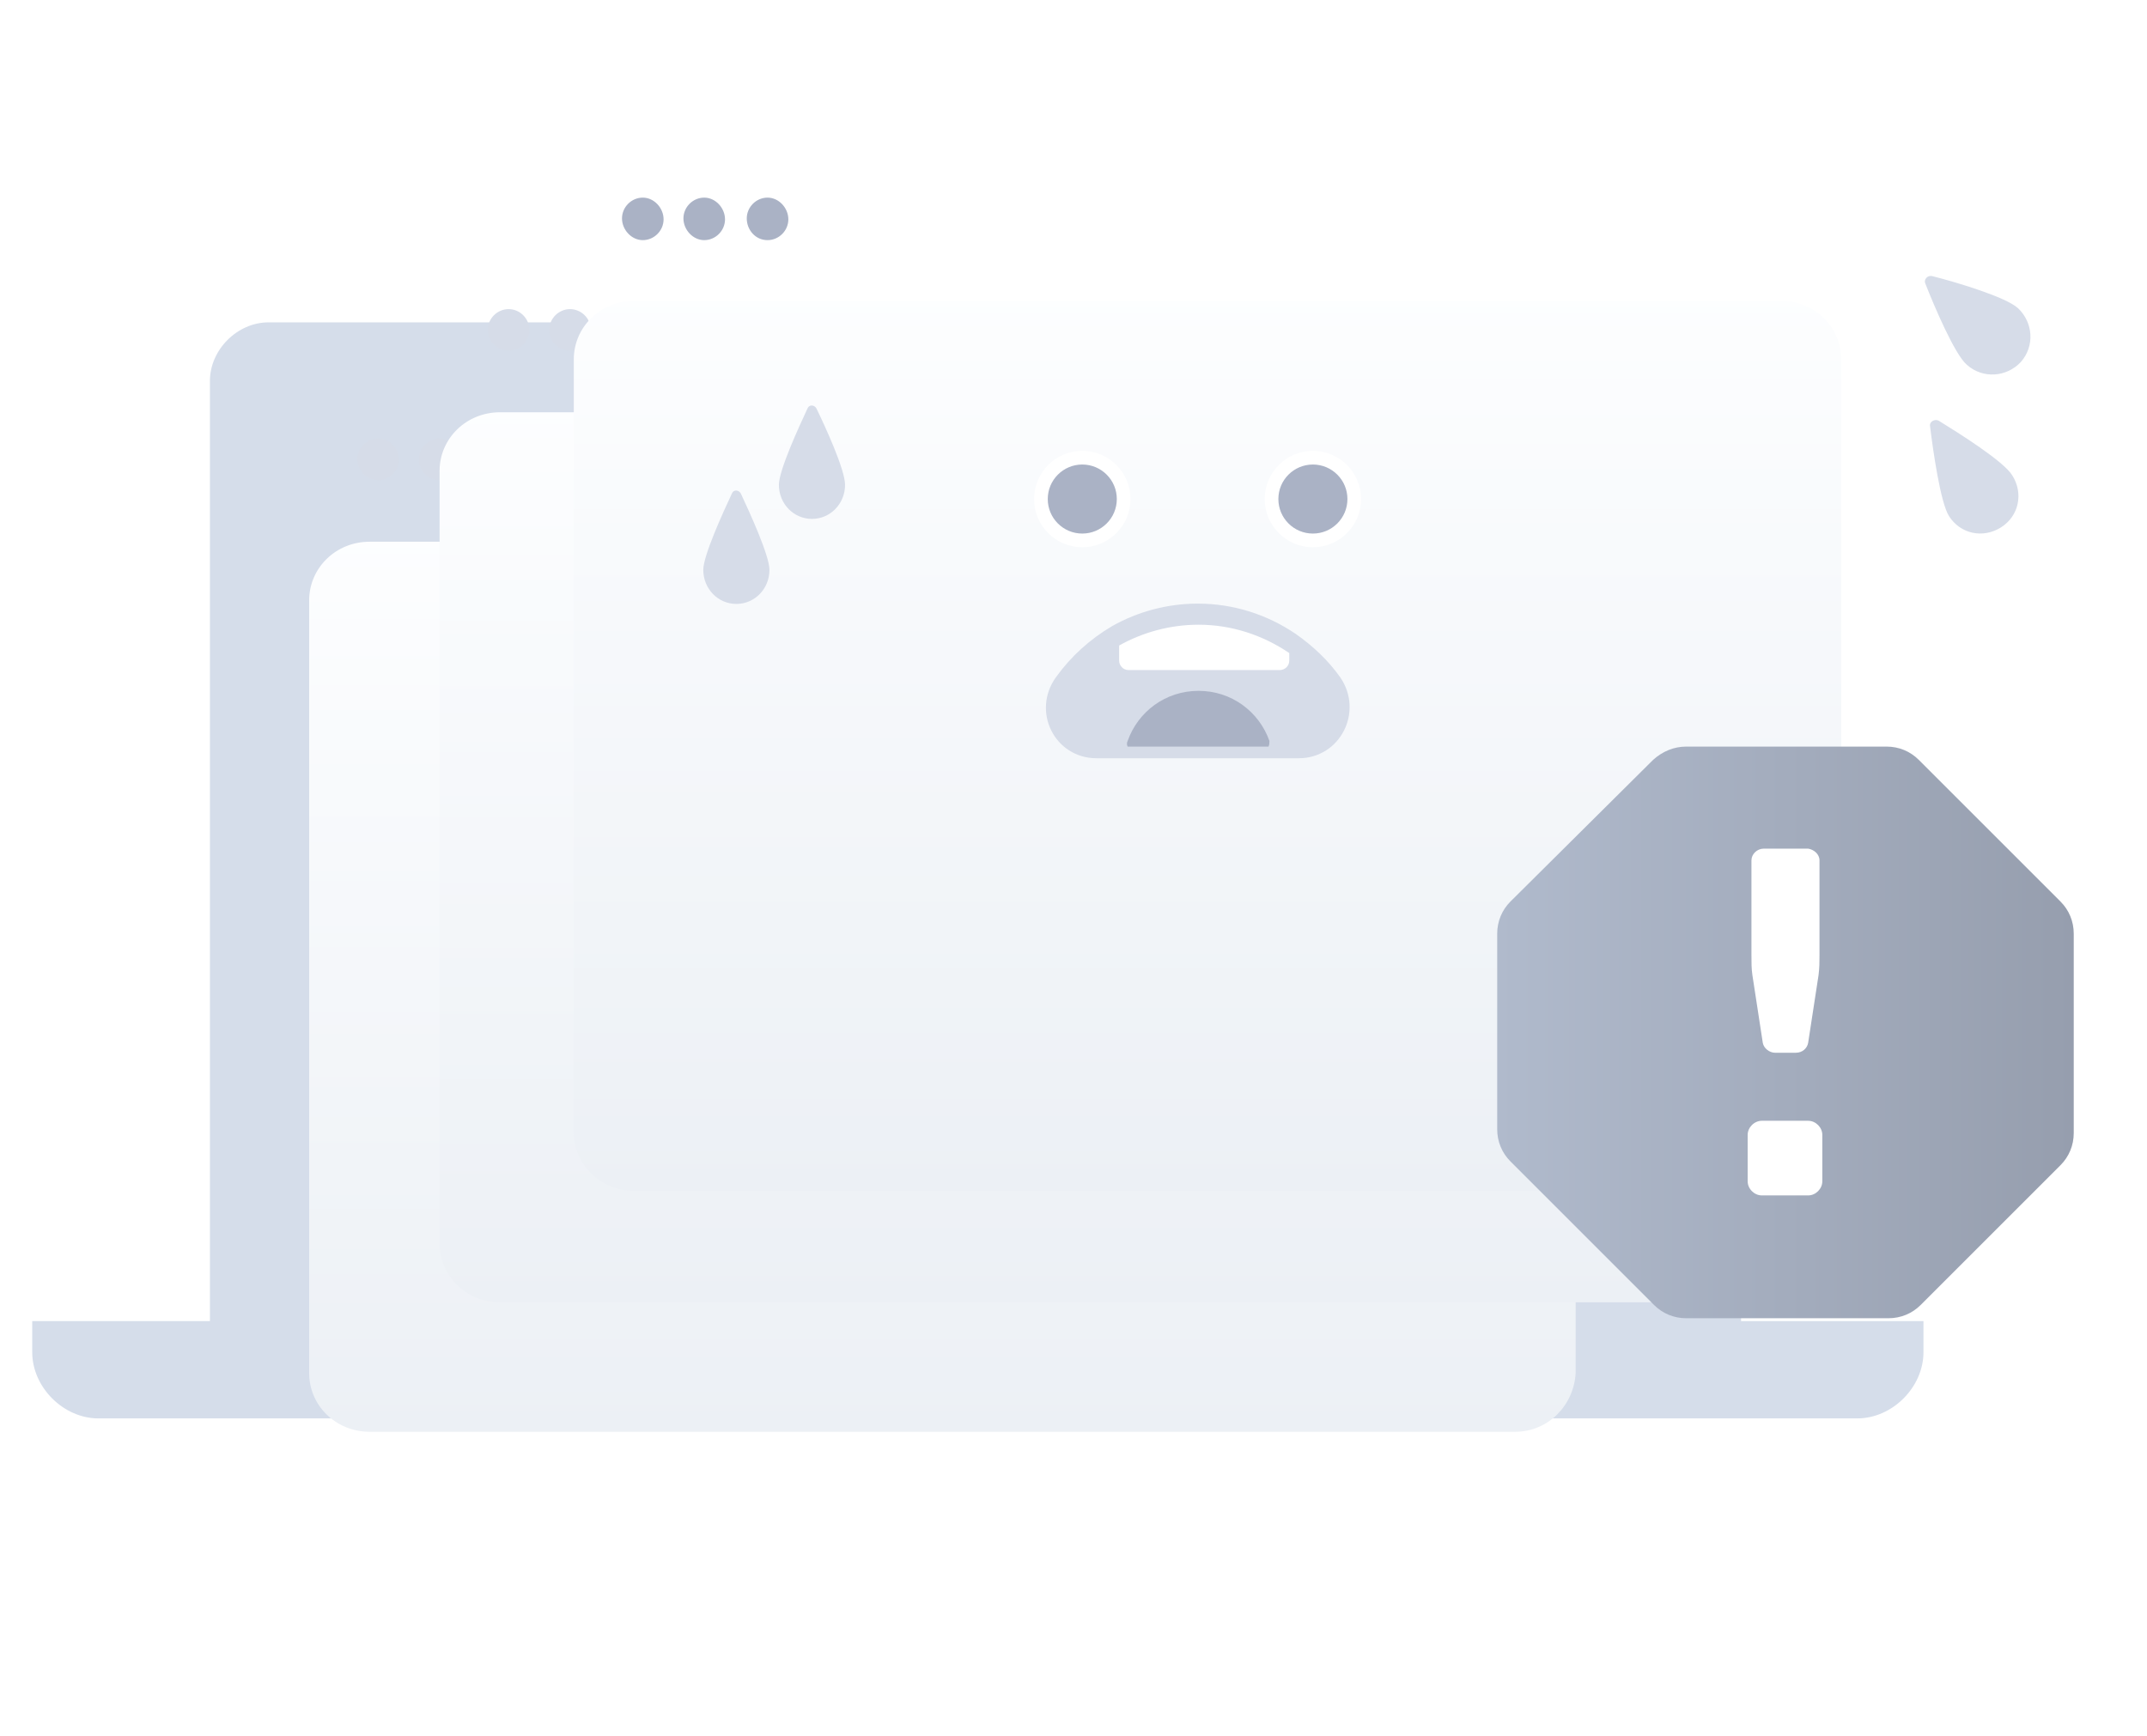 <svg width="157" height="127" viewBox="0 0 157 127" fill="none" xmlns="http://www.w3.org/2000/svg">
	<path d="M123.306 23.579H19.636C17.355 23.579 15.351 25.583 15.351 27.864V99.189C15.351 101.47 17.355 100.641 19.636 100.641H123.03C125.31 100.641 127.315 101.47 127.315 99.189V27.864C127.591 25.583 125.587 23.579 123.306 23.579Z" fill="#D5DDEA" />
	<path d="M140.654 96.632V98.913C140.654 101.47 138.373 103.751 135.816 103.751H7.195C4.638 103.751 2.357 101.47 2.357 98.913V96.632H140.654V96.632Z" fill="#D5DDEA" />
	<path d="M84.741 96.632V97.461C84.741 98.913 83.635 100.295 81.907 100.295H60.827C59.376 100.295 57.994 99.189 57.994 97.461V96.632H84.741V96.632Z" fill="#E9EFF8" />
	<g filter="url(#filter0_d_2737_27689)">
		<path d="M115.22 32.909V89.444C115.082 91.794 113.216 93.729 110.797 93.729H27.031C24.543 93.729 22.608 91.794 22.608 89.444V32.909C22.608 30.559 24.543 28.624 27.031 28.624H110.866C113.354 28.624 115.22 30.559 115.22 32.909Z" fill="url(#paint0_linear_2737_27689)" />
	</g>
	<path d="M27.653 35.121C28.482 35.121 29.173 34.43 29.173 33.601C29.173 32.771 28.482 32.08 27.653 32.08C26.823 32.08 26.132 32.771 26.132 33.601C26.132 34.43 26.823 35.121 27.653 35.121Z" fill="#D6DCE8" />
	<path d="M32.145 35.121C32.975 35.121 33.666 34.43 33.666 33.601C33.666 32.771 32.975 32.08 32.145 32.08C31.316 32.08 30.625 32.771 30.625 33.601C30.625 34.43 31.316 35.121 32.145 35.121Z" fill="#D6DCE8" />
	<path d="M36.776 35.121C37.605 35.121 38.296 34.43 38.296 33.601C38.296 32.771 37.605 32.08 36.776 32.08C35.947 32.08 35.255 32.771 35.255 33.601C35.255 34.43 35.947 35.121 36.776 35.121Z" fill="#F1F3F9" />
	<g filter="url(#filter1_d_2737_27689)">
		<path d="M124.758 23.44V79.975C124.758 80.044 124.758 80.183 124.758 80.252C124.55 82.532 122.684 84.26 120.403 84.26H36.569C34.08 84.26 32.145 82.325 32.145 79.975V23.44C32.145 21.09 34.08 19.155 36.569 19.155H120.403C122.891 19.155 124.758 21.021 124.758 23.44Z" fill="url(#paint1_linear_2737_27689)" />
	</g>
	<path d="M37.191 25.652C38.02 25.652 38.711 24.961 38.711 24.132C38.711 23.302 38.02 22.611 37.191 22.611C36.361 22.611 35.67 23.302 35.67 24.132C35.67 24.961 36.361 25.652 37.191 25.652Z" fill="#D6DCE8" />
	<path d="M41.683 25.652C42.513 25.652 43.204 24.961 43.204 24.132C43.204 23.302 42.513 22.611 41.683 22.611C40.854 22.611 40.163 23.302 40.163 24.132C40.163 24.961 40.854 25.652 41.683 25.652Z" fill="#D6DCE8" />
	<path d="M46.314 25.652C47.143 25.652 47.834 24.961 47.834 24.132C47.834 23.302 47.143 22.611 46.314 22.611C45.484 22.611 44.793 23.302 44.793 24.132C44.793 24.961 45.484 25.652 46.314 25.652Z" fill="#F1F3F9" />
	<g filter="url(#filter2_d_2737_27689)">
		<path d="M134.572 71.82C134.433 74.17 132.567 76.105 130.148 76.105H46.383C43.894 76.105 41.959 74.17 41.959 71.82V15.285C41.959 12.935 43.894 11 46.383 11H130.217C132.705 11 134.641 12.935 134.641 15.285V71.82H134.572Z" fill="url(#paint2_linear_2737_27689)" />
	</g>
	<path d="M47.005 17.565C47.834 17.565 48.525 16.874 48.525 16.045C48.525 15.215 47.834 14.455 47.005 14.455C46.175 14.455 45.484 15.146 45.484 15.976C45.484 16.805 46.175 17.565 47.005 17.565Z" fill="#AAB2C5" />
	<path d="M51.497 17.565C52.326 17.565 53.017 16.874 53.017 16.045C53.017 15.215 52.326 14.455 51.497 14.455C50.668 14.455 49.976 15.146 49.976 15.976C49.976 16.805 50.668 17.565 51.497 17.565Z" fill="#AAB2C5" />
	<path d="M56.127 17.565C56.957 17.565 57.648 16.874 57.648 16.045C57.648 15.215 56.957 14.455 56.127 14.455C55.298 14.455 54.607 15.146 54.607 15.976C54.607 16.805 55.229 17.565 56.127 17.565Z" fill="#AAB2C5" />
	<path d="M82.167 36.503C82.167 38.174 80.813 39.528 79.142 39.528C77.472 39.528 76.118 38.174 76.118 36.503C76.118 34.833 77.472 33.478 79.142 33.478C80.813 33.478 82.167 34.833 82.167 36.503Z" fill="#AAB2C5" stroke="white" />
	<path d="M99.031 36.503C99.031 38.174 97.677 39.528 96.006 39.528C94.336 39.528 92.981 38.174 92.981 36.503C92.981 34.833 94.336 33.478 96.006 33.478C97.677 33.478 99.031 34.833 99.031 36.503Z" fill="#AAB2C5" stroke="white" />
	<path d="M94.969 54.611H80.179C77.829 54.611 76.516 51.984 77.898 50.049C78.935 48.598 80.248 47.423 81.769 46.524C83.497 45.557 85.501 45.004 87.574 45.004C90.062 45.004 92.343 45.764 94.278 47.077C95.453 47.907 96.49 48.874 97.319 50.049C98.632 51.984 97.319 54.611 94.969 54.611Z" fill="#D6DCE8" stroke="#D6DCE8" stroke-width="1.704" stroke-miterlimit="10" />
	<path d="M92.758 54.611H82.46C82.391 54.473 82.391 54.334 82.46 54.196C83.22 52.054 85.224 50.533 87.643 50.533C90.062 50.533 92.067 52.054 92.827 54.196C92.827 54.334 92.827 54.473 92.758 54.611Z" fill="#AAB2C5" />
	<path d="M94.278 47.769V48.322C94.278 48.736 93.933 49.013 93.587 49.013H82.529C82.114 49.013 81.838 48.667 81.838 48.322V47.216C83.566 46.248 85.57 45.695 87.643 45.695C90.062 45.695 92.343 46.456 94.278 47.769Z" fill="white" />
	<path d="M61.795 35.462C61.795 36.847 60.72 37.955 59.376 37.955C58.032 37.955 56.957 36.847 56.957 35.462C56.957 34.41 58.408 31.253 59.053 29.869C59.161 29.592 59.537 29.592 59.699 29.869C60.344 31.198 61.795 34.355 61.795 35.462Z" fill="#D6DCE8" />
	<path d="M147.565 22.542C148.671 23.579 148.809 25.307 147.772 26.482C146.736 27.588 145.008 27.726 143.833 26.689C142.934 25.929 141.414 22.335 140.792 20.745C140.654 20.469 140.93 20.123 141.276 20.192C142.934 20.607 146.667 21.713 147.565 22.542Z" fill="#D6DCE8" />
	<path d="M147.15 34.776C147.98 36.089 147.634 37.747 146.321 38.577C145.008 39.406 143.349 39.061 142.52 37.747C141.898 36.78 141.345 32.91 141.137 31.182C141.068 30.836 141.483 30.629 141.759 30.767C143.211 31.665 146.528 33.739 147.15 34.776Z" fill="#D6DCE8" />
	<path d="M56.266 41.682C56.266 43.067 55.191 44.175 53.847 44.175C52.503 44.175 51.428 43.067 51.428 41.682C51.428 40.63 52.879 37.473 53.524 36.089C53.632 35.812 54.008 35.812 54.169 36.089C54.814 37.473 56.266 40.63 56.266 41.682Z" fill="#D6DCE8" />
	<path d="M123.306 54.61H137.958C138.857 54.61 139.686 54.956 140.308 55.578L150.675 65.945C151.297 66.567 151.643 67.396 151.643 68.295V82.878C151.643 83.776 151.297 84.606 150.675 85.228L140.446 95.457C139.824 96.079 138.995 96.424 138.096 96.424H123.306C122.408 96.424 121.578 96.079 120.956 95.457L110.451 84.951C109.829 84.329 109.483 83.5 109.483 82.601V68.295C109.483 67.396 109.829 66.567 110.451 65.945L120.887 55.578C121.578 54.956 122.408 54.61 123.306 54.61Z" fill="url(#paint3_linear_2737_27689)" />
	<path d="M133.051 62.934V69.87C133.051 70.332 133.051 70.794 132.982 71.323L132.222 76.277C132.153 76.674 131.807 77.004 131.323 77.004H129.803C129.388 77.004 128.973 76.674 128.904 76.277L128.144 71.323C128.075 70.861 128.075 70.398 128.075 69.87V62.934C128.075 62.471 128.49 62.075 128.973 62.075H132.222C132.636 62.141 133.051 62.471 133.051 62.934Z" fill="white" />
	<path d="M132.222 87.44H128.835C128.282 87.44 127.798 86.957 127.798 86.404V83.017C127.798 82.464 128.282 81.981 128.835 81.981H132.222C132.775 81.981 133.258 82.464 133.258 83.017V86.404C133.258 86.957 132.775 87.44 132.222 87.44Z" fill="white" />
	<defs>
		<filter id="filter0_d_2737_27689" x="0.608" y="17.624" width="136.612" height="109.105" filterUnits="userSpaceOnUse" color-interpolation-filters="sRGB">
			<feFlood flood-opacity="0" result="BackgroundImageFix" />
			<feColorMatrix in="SourceAlpha" type="matrix" values="0 0 0 0 0 0 0 0 0 0 0 0 0 0 0 0 0 0 127 0" result="hardAlpha" />
			<feOffset dy="11" />
			<feGaussianBlur stdDeviation="11" />
			<feColorMatrix type="matrix" values="0 0 0 0 0.398 0 0 0 0 0.477 0 0 0 0 0.575 0 0 0 0.27 0" />
			<feBlend mode="normal" in2="BackgroundImageFix" result="effect1_dropShadow_2737_27689" />
			<feBlend mode="normal" in="SourceGraphic" in2="effect1_dropShadow_2737_27689" result="shape" />
		</filter>
		<filter id="filter1_d_2737_27689" x="10.145" y="8.155" width="136.612" height="109.105" filterUnits="userSpaceOnUse" color-interpolation-filters="sRGB">
			<feFlood flood-opacity="0" result="BackgroundImageFix" />
			<feColorMatrix in="SourceAlpha" type="matrix" values="0 0 0 0 0 0 0 0 0 0 0 0 0 0 0 0 0 0 127 0" result="hardAlpha" />
			<feOffset dy="11" />
			<feGaussianBlur stdDeviation="11" />
			<feColorMatrix type="matrix" values="0 0 0 0 0.398 0 0 0 0 0.477 0 0 0 0 0.575 0 0 0 0.27 0" />
			<feBlend mode="normal" in2="BackgroundImageFix" result="effect1_dropShadow_2737_27689" />
			<feBlend mode="normal" in="SourceGraphic" in2="effect1_dropShadow_2737_27689" result="shape" />
		</filter>
		<filter id="filter2_d_2737_27689" x="19.959" y="0" width="136.681" height="109.105" filterUnits="userSpaceOnUse" color-interpolation-filters="sRGB">
			<feFlood flood-opacity="0" result="BackgroundImageFix" />
			<feColorMatrix in="SourceAlpha" type="matrix" values="0 0 0 0 0 0 0 0 0 0 0 0 0 0 0 0 0 0 127 0" result="hardAlpha" />
			<feOffset dy="11" />
			<feGaussianBlur stdDeviation="11" />
			<feColorMatrix type="matrix" values="0 0 0 0 0.398 0 0 0 0 0.477 0 0 0 0 0.575 0 0 0 0.27 0" />
			<feBlend mode="normal" in2="BackgroundImageFix" result="effect1_dropShadow_2737_27689" />
			<feBlend mode="normal" in="SourceGraphic" in2="effect1_dropShadow_2737_27689" result="shape" />
		</filter>
		<linearGradient id="paint0_linear_2737_27689" x1="68.883" y1="27.118" x2="68.883" y2="94.431" gradientUnits="userSpaceOnUse">
			<stop stop-color="#FDFEFF" />
			<stop offset="0.996" stop-color="#ECF0F5" />
		</linearGradient>
		<linearGradient id="paint1_linear_2737_27689" x1="78.421" y1="17.649" x2="78.421" y2="84.962" gradientUnits="userSpaceOnUse">
			<stop stop-color="#FDFEFF" />
			<stop offset="0.996" stop-color="#ECF0F5" />
		</linearGradient>
		<linearGradient id="paint2_linear_2737_27689" x1="88.27" y1="9.494" x2="88.27" y2="76.807" gradientUnits="userSpaceOnUse">
			<stop stop-color="#FDFEFF" />
			<stop offset="0.996" stop-color="#ECF0F5" />
		</linearGradient>
		<linearGradient id="paint3_linear_2737_27689" x1="109.464" y1="75.522" x2="151.65" y2="75.522" gradientUnits="userSpaceOnUse">
			<stop stop-color="#B0BACC" />
			<stop offset="1" stop-color="#969EAE" />
		</linearGradient>
	</defs>
</svg>
